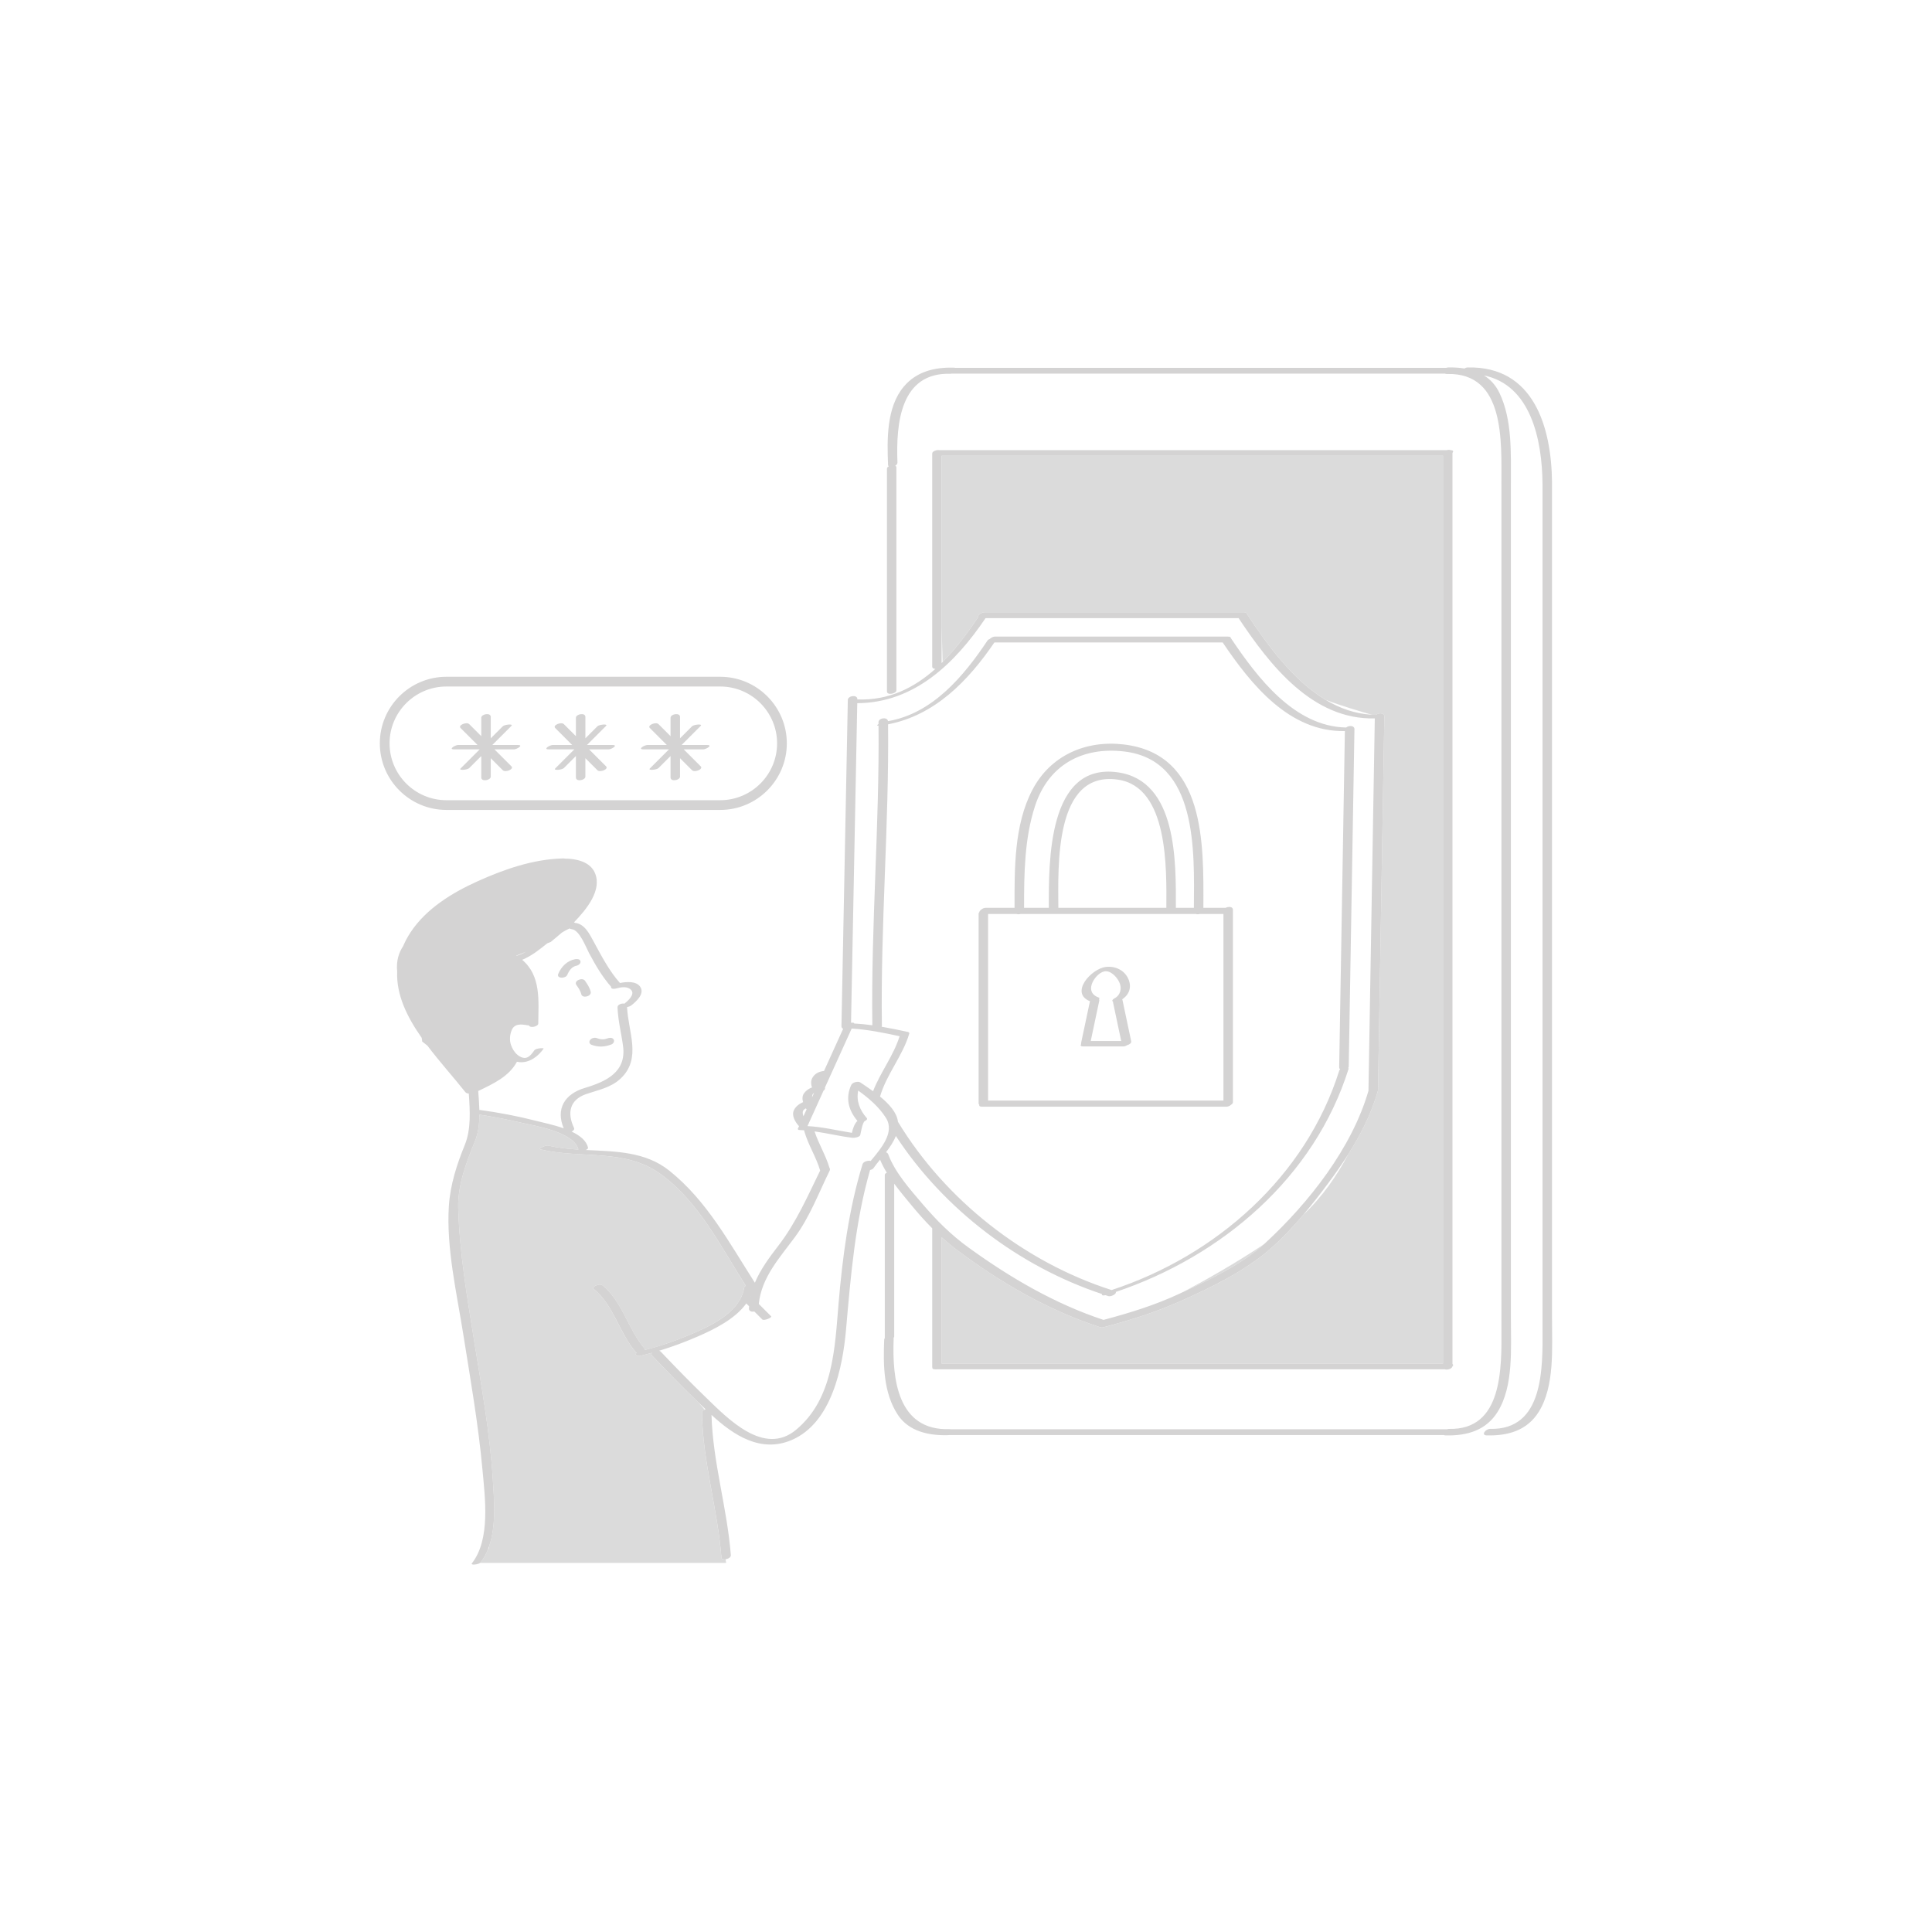 <?xml version="1.0" standalone="no"?>
<svg version="1.1" id="Layer_1" xmlns="http://www.w3.org/2000/svg" xmlns:xlink="http://www.w3.org/1999/xlink" x="0px" y="0px" width="595.279px" height="595.281px" viewBox="0 0 595.279 595.281" enable-background="new 0 0 595.279 595.281" xml:space="preserve">
<path id="color_x5F_2" fill="#dbdbdb" d="M364.7,398.007c6.896-3.664,15.872-8.732,24.644-14.561
	C382.43,389.617,373.12,394.068,364.7,398.007z M290.129,140.419c0,17.494,0,34.986,0,52.48l0.301,11.074
	c4.072-4.076,7.637-8.844,10.833-13.658c0.029-0.045,0.068-0.086,0.114-0.125c-0.291-0.504,0.99-1.545,1.895-1.545
	c26.667,0,53.335,0,80,0c0.646,0,0.874,0.197,0.853,0.461c0.02,0.02,0.042,0.033,0.057,0.057
	c6.166,9.32,14.106,20.371,24.271,26.473c4.801,1.84,10.889,3.641,14.202,4.58c0.439,0.023,0.881,0.047,1.325,0.051
	c0.798-0.686,2.58-0.686,2.561,0.512c-0.653,38.389-1.306,76.777-1.959,115.166c-0.002,0.129-0.038,0.244-0.09,0.354
	c-1.96,6.871-5.263,13.352-9.126,19.436c-3.293,6.211-7.779,12.893-13.722,18.475c-3.211,3.797-6.621,7.428-10.328,10.664
	c-7.813,6.822-18.36,11.938-27.797,16.123c-7.607,3.375-15.465,5.83-23.503,7.949c-0.362,0.096-0.673,0.082-0.927,0.002
	c-0.061-0.01-0.122-0.02-0.181-0.037c-15.938-5.166-30.892-13.859-44.221-23.906c-1.594-1.201-3.103-2.469-4.559-3.783
	c0,12.984,0,25.969,0,38.953c51.493,0,102.985,0,154.479,0c0-93.252,0-186.502,0-279.754
	C393.115,140.419,341.622,140.419,290.129,140.419z M203.495,361.712c-11.016-7.953-24.435-4.568-36.946-7.566
	c-0.918-0.221,1.646-1.361,2.363-1.188c3.01,0.721,6.14,1.043,9.306,1.242c-1.438-5.439-13.072-7.227-17.465-8.242
	c-4.311-1-8.665-1.852-13.042-2.521c-0.019,2.84-0.331,5.625-1.327,8.063c-2.63,6.434-5.397,13.611-5.204,20.666
	c0.376,13.713,2.716,27.346,4.884,40.863c2.264,14.117,4.854,28.301,5.762,42.588c0.4,6.305,1.12,14.418-1.16,20.914v0.449
	l-0.271,0.314c-0.596,1.5-1.361,2.902-2.35,4.164c-0.024,0.031-0.06,0.063-0.1,0.094h75.785l-0.163-1.104
	c-0.646,0.104-1.249-0.029-1.286-0.51c-1.167-15.039-5.801-29.588-6.006-44.729c-0.005-0.375,0.362-0.688,0.834-0.879l-1.784-2.072
	c-4.929-4.744-9.723-9.633-14.429-14.596c-0.271-0.283-0.217-0.58,0.004-0.838c-1.159,0.322-2.321,0.631-3.488,0.906
	c-1.322,0.313-1.85-0.4-1.252-0.941c-0.111-0.041-0.208-0.098-0.277-0.178c-5.128-5.979-6.753-14.436-13-19.5
	c-0.769-0.623,1.912-1.758,2.694-1.123c6.258,5.074,7.874,13.523,13,19.5c0.131,0.152,0.145,0.313,0.077,0.465
	c4.512-1.154,8.979-2.635,13.259-4.436c6.512-2.736,16.098-6.877,17.371-14.773c0.036-0.225,0.232-0.422,0.502-0.582
	C222.104,384.156,215.311,370.244,203.495,361.712z M180.482,354.316c-0.007,0.004-0.016,0.008-0.022,0.01
	c0.021,0.002,0.043,0.002,0.064,0.004C180.509,354.326,180.496,354.322,180.482,354.316z"></path>
<path id="color_x5F_1" d="M180.229,302.166c0.741,1.051,1.463,2.135,1.776,3.4c0.351,1.408-2.549,2.18-2.896,0.775
	c-0.271-1.088-0.889-1.971-1.525-2.873C176.685,302.195,179.434,301.037,180.229,302.166z M172.013,300.054
	c-0.641,1.537,2.276,1.512,2.771,0.328c0.553-1.326,1.396-2.551,2.88-2.842c0.575-0.111,1.364-0.703,1.185-1.379
	c-0.195-0.729-1.141-0.713-1.715-0.602C174.735,296.031,172.931,297.851,172.013,300.054z M182.241,321.91
	c2.116,0.801,4.054,0.688,6.149-0.104c0.583-0.221,1.071-1.004,0.662-1.576c-0.462-0.646-1.354-0.502-1.98-0.264
	c-1.104,0.418-2.099,0.305-3.185-0.105c-0.69-0.262-1.584-0.027-2.049,0.551C181.405,320.949,181.587,321.662,182.241,321.91z
	 M301.73,340.408c-0.127-0.129-0.207-0.297-0.207-0.52c0-19.443,0-38.889,0-58.332c0-0.18,0.078-0.342,0.201-0.486
	c0.094-0.557,1.119-1.346,1.924-1.346c2.982,0,5.967,0,8.949,0c-0.011-12.004-0.19-25.514,5.505-36.371
	c5.543-10.564,16.372-15.357,28.117-13.979c25.297,2.971,24.627,30.65,24.563,50.35c2.276,0,4.554,0,6.831,0
	c0.859-0.447,2.266-0.416,2.266,0.543c0,19.777,0,39.555,0,59.334c0,0.299-0.208,0.555-0.509,0.748
	c-0.396,0.354-0.964,0.645-1.452,0.645c-25.111,0-50.223,0-75.334,0C301.859,340.994,301.648,340.734,301.73,340.408z
	 M315.53,279.724c2.543,0,5.086,0,7.629,0c-0.03-14.246-0.336-44.83,21.262-41.756c18.334,2.611,17.909,27.543,17.882,41.756
	c1.853,0,3.702,0,5.554,0c0.095-17.254,1.309-45.508-21.475-48.182c-13.021-1.529-23.391,4.236-27.486,16.84
	C315.624,258.443,315.535,269.236,315.53,279.724z M359.368,279.724c0.048-11.963,0.719-37.279-14.975-39.514
	c-19.568-2.787-18.353,26.604-18.301,39.514C337.185,279.724,348.277,279.724,359.368,279.724z M304.441,281.609
	c0,19.166,0,38.332,0,57.5c24.174,0,48.348,0,72.521,0c0-19.166,0-38.334,0-57.5c-2.428,0-4.855,0-7.284,0
	c-0.414,0.115-0.865,0.125-1.218,0c-18.011,0-36.021,0-54.033,0c-0.413,0.115-0.864,0.125-1.217,0
	C310.287,281.609,307.364,281.609,304.441,281.609z M333.129,321.691c-0.038-0.09-0.055-0.195-0.027-0.322
	c0.899-4.248,1.8-8.494,2.697-12.74c0.009-0.045,0.029-0.084,0.048-0.127c-6.331-2.543,0.375-10.018,4.848-10.57
	c2.811-0.348,5.677,0.906,6.911,3.572c1.194,2.578,0.357,4.947-1.837,6.391c0.033,0.055,0.059,0.115,0.072,0.182
	c0.898,4.248,1.797,8.494,2.695,12.742c0.117,0.557-0.523,1.018-1.233,1.213c-0.371,0.227-0.806,0.393-1.15,0.393
	c-4.119,0-8.237,0-12.355,0C332.896,322.423,332.832,322.07,333.129,321.691z M338.51,307.347c0.33,0.115,0.308,0.309,0.094,0.512
	c0.098,0.109,0.145,0.254,0.104,0.441c-0.88,4.152-1.759,8.307-2.638,12.459c3.131,0,6.262,0,9.393,0
	c-0.84-3.969-1.68-7.938-2.52-11.906c-0.019-0.084-0.015-0.162,0-0.24c-0.539-0.248,0.01-0.781,0.341-0.947
	c1.943-0.969,2.48-3.102,1.585-5.039c-0.728-1.568-2.647-3.719-4.631-3.316c-1.658,0.336-3.314,2.346-3.827,3.875
	C335.739,305.191,336.517,306.65,338.51,307.347z M474.13,434.982c-3.604,5.791-9.488,7.441-16.023,7.287
	c-1.963-0.047-0.305-2.041,1.028-2.01c16.53,0.391,16.216-18.566,16.143-31.215c0-0.004-0.001-0.006-0.001-0.01
	c0-0.068,0-0.141,0-0.211c-0.005-0.723-0.008-1.428-0.007-2.102c0-0.014,0.006-0.025,0.007-0.039c0-85.875,0-171.752,0-257.629
	c-0.001-0.014-0.007-0.025-0.007-0.041c-0.119-13.725-3.716-30.379-18.028-33.328c1.935,1.207,3.566,2.922,4.721,5.303
	c4.042,8.348,3.549,18.744,3.568,27.775c0,0.014-0.005,0.025-0.006,0.039c0,85.875,0,171.748,0,257.623
	c0.001,0.018,0.006,0.029,0.006,0.047c-0.02,8.863,0.86,20.59-4.066,28.508c-3.604,5.793-9.487,7.443-16.023,7.289
	c-0.262-0.008-0.454-0.049-0.598-0.115c-50.779,0-101.559,0-152.339,0c-0.104,0.021-0.214,0.037-0.329,0.041
	c-5.811,0.184-12.129-1.068-15.553-6.289c-4.437-6.764-4.503-15.354-4.19-23.164c0.007-0.162,0.078-0.311,0.187-0.443
	c0-16.785,0-33.57,0-50.355c0-0.242,0.259-0.445,0.619-0.604c-0.798-1.305-1.502-2.646-2.082-4.031
	c-0.748,0.918-1.472,1.814-2.093,2.701c-0.146,0.209-0.539,0.389-0.983,0.506c-4.569,15.887-5.961,32.623-7.394,49.016
	c-1.022,11.695-4.396,28.875-16.762,34.16c-9.498,4.061-17.863-1.436-24.703-7.736c0.399,14.598,4.834,28.68,5.961,43.209
	c0.053,0.664-0.813,1.156-1.61,1.283c-0.646,0.105-1.249-0.029-1.286-0.508c-1.167-15.041-5.801-29.59-6.006-44.73
	c-0.005-0.375,0.362-0.688,0.834-0.879c0.093-0.037,0.188-0.07,0.288-0.1c-0.693-0.654-1.385-1.313-2.072-1.973
	c-4.929-4.744-9.723-9.635-14.429-14.596c-0.271-0.283-0.217-0.582,0.004-0.838c-1.159,0.322-2.321,0.629-3.488,0.906
	c-1.322,0.313-1.85-0.4-1.252-0.941c-0.111-0.041-0.208-0.098-0.277-0.178c-5.128-5.979-6.753-14.436-13-19.5
	c-0.769-0.625,1.912-1.758,2.694-1.123c6.258,5.074,7.874,13.523,13,19.5c0.131,0.152,0.145,0.313,0.077,0.465
	c4.512-1.154,8.979-2.637,13.259-4.436c6.512-2.736,16.098-6.877,17.371-14.773c0.036-0.225,0.232-0.424,0.502-0.582
	c-7.685-12.008-14.478-25.92-26.292-34.451c-11.016-7.953-24.435-4.568-36.946-7.566c-0.918-0.221,1.646-1.359,2.363-1.188
	c3.01,0.721,6.14,1.043,9.306,1.244c-1.438-5.441-13.072-7.229-17.465-8.244c-4.311-1-8.665-1.852-13.042-2.521
	c-0.019,2.842-0.331,5.625-1.327,8.063c-2.63,6.434-5.397,13.613-5.205,20.666c0.377,13.713,2.717,27.346,4.885,40.863
	c2.264,14.117,4.854,28.301,5.762,42.588c0.4,6.305,1.12,14.418-1.16,20.916c-0.089,0.254-0.172,0.512-0.271,0.762
	c-0.596,1.5-1.361,2.904-2.35,4.164c-0.024,0.033-0.06,0.063-0.1,0.096c-0.65,0.502-3.099,0.818-2.531,0.094
	c5.751-7.332,4.018-20.168,3.243-28.725c-1.27-14.029-3.719-27.922-5.925-41.824c-2.014-12.688-5.246-26.537-4.441-39.453
	c0.407-6.531,2.448-12.846,4.911-18.871c1.971-4.82,1.6-10.555,1.233-15.852c-0.414,0.008-0.802-0.105-1.033-0.398
	c-3.581-4.51-7.908-9.293-11.708-14.336l-1.631-1.301c0,0,0.026-0.303-0.138-1.119c-4.496-6.4-7.844-13.207-7.556-20.396
	c-0.361-3.486,0.636-6.053,1.807-7.795c0.61-1.43,1.366-2.871,2.326-4.328c4.787-7.266,12.809-12.18,20.593-15.691
	c8.31-3.748,17.231-6.855,26.429-7.063c0.205-0.004,0.375,0.02,0.526,0.057c3.408-0.008,7.741,0.941,9.228,4.363
	c2.299,5.301-2.485,11.193-6.426,15.275c0.128,0.049,0.241,0.107,0.338,0.178c0.021,0,0.042-0.002,0.063,0
	c2.881,0.322,4.357,3.373,5.601,5.65c2.444,4.48,4.749,9.012,8.156,12.859c2.112-0.422,4.9-0.586,6.153,1.043
	c1.654,2.148-1.053,4.596-2.617,5.826c-0.367,0.289-0.854,0.477-1.343,0.543c0.327,7.727,4.597,15.865-2.02,22.063
	c-2.953,2.768-6.843,3.475-10.525,4.729c-5.195,1.766-5.958,5.895-3.813,10.42c0.229,0.479-0.165,0.912-0.732,1.154
	c2.558,1.211,4.617,2.814,5.065,5.012c0.049,0.232-0.265,0.469-0.697,0.652c-0.008,0.002-0.016,0.008-0.022,0.01
	c0.021,0.002,0.043,0.002,0.064,0.004c9.079,0.447,18.29,0.438,25.692,6.359c11.621,9.301,18.474,22.238,26.368,34.543
	c1.704-4.074,4.388-7.727,7.187-11.352c5.533-7.172,8.977-15.146,12.927-23.211c-1.233-4.238-3.738-7.971-4.915-12.232
	c-0.018-0.063-0.021-0.123-0.021-0.184c-0.486-0.033-0.974-0.07-1.462-0.084c-0.381-0.01-0.477-0.102-0.403-0.229
	c-0.075-0.029-0.113-0.068-0.09-0.121c0.134-0.293,0.268-0.588,0.4-0.883c-0.113-0.063-0.217-0.139-0.299-0.24
	c-0.995-1.24-2.076-3.059-1.274-4.682c0.585-1.182,1.635-1.914,2.798-2.43c-0.271-0.951-0.283-1.945,0.325-2.771
	c0.631-0.854,1.476-1.406,2.415-1.752c-0.298-0.934-0.382-1.934,0.052-2.82c0.704-1.441,2.144-2.113,3.667-2.262
	c1.964-4.332,3.926-8.662,5.889-12.992c-0.311-0.15-0.523-0.416-0.516-0.83c0.653-33.5,1.308-67,1.959-100.5
	c0.026-1.322,2.968-1.746,2.938-0.217c0,0.021-0.001,0.039-0.001,0.061c9.643,0.379,17.477-3.551,24.035-9.41
	c-0.533-0.016-0.97-0.227-0.97-0.719c0-21.883,0-43.766,0-65.65c0-0.682,1.325-1.176,2.187-1.031c52.112,0,104.226,0,156.339,0
	c0.436-0.117,0.907-0.127,1.257,0.008c0.84,0.033,0.857,0.426,0.518,0.828c0,93.586,0,187.17,0,280.754
	c0.313,0.154,0.243,0.455-0.023,0.758c-0.179,0.719-1.566,1.145-2.354,0.857c-52.18,0-104.357,0-156.538,0
	c-0.264,0.037-0.521,0.035-0.743-0.016c-0.433-0.045-0.595-0.201-0.578-0.408c-0.036-0.08-0.061-0.166-0.061-0.27
	c0-14.248,0-28.496,0-42.744c-2.241-2.25-4.356-4.633-6.413-7.131c-1.741-2.113-3.599-4.311-5.299-6.613c0,15.705,0,31.412,0,47.117
	c0,0.129-0.078,0.248-0.202,0.354c0.024,0.08,0.041,0.166,0.036,0.268c-0.501,12.492,1.246,28.379,17.152,27.881
	c0.203-0.006,0.371,0.012,0.52,0.041c50.944,0,101.892,0,152.836,0c0.203-0.074,0.411-0.119,0.613-0.115
	c16.53,0.393,16.214-18.564,16.141-31.215c0-0.004-0.002-0.006-0.002-0.008c0-0.07,0-0.143,0-0.213
	c-0.004-0.723-0.007-1.428-0.006-2.102c0-0.014,0.005-0.025,0.006-0.039c0-85.875,0-171.75,0-257.627
	c-0.001-0.016-0.006-0.025-0.006-0.043c-0.026-12.797,1.249-34.213-16.68-33.787c-0.307,0.01-0.543-0.039-0.729-0.115
	c-50.643,0-101.283,0-151.924,0c-0.137,0.031-0.271,0.053-0.401,0.049c-15.458-0.486-16.832,15.322-16.354,27.342
	c0.017,0.404-0.273,0.744-0.675,0.982c0.208,0.115,0.346,0.297,0.346,0.568c0,22.889,0,45.777,0,68.666
	c0,1.01-2.904,1.611-2.904,0.338c0-22.889,0-45.777,0-68.666c0-0.281,0.229-0.527,0.554-0.715c-0.126-0.094-0.211-0.223-0.218-0.4
	c-0.312-7.793-0.527-17.742,4.829-24.137c3.927-4.688,9.579-6.041,15.485-5.855c0.153,0.006,0.276,0.023,0.387,0.049
	c50.433,0,100.864,0,151.297,0c0.179-0.066,0.376-0.111,0.594-0.115c1.705-0.041,3.396,0.053,5.021,0.32
	c0.254-0.186,0.588-0.313,0.979-0.32c20.337-0.479,25.838,18.35,25.988,35.547c0,0.016-0.006,0.027-0.007,0.043
	c0,85.873,0,171.746,0,257.621c0.001,0.018,0.007,0.029,0.007,0.045C478.179,415.337,479.058,427.064,474.13,434.982z
	 M176.208,286.31c-0.337-0.037-0.56-0.127-0.702-0.244c-0.37,0.166-0.729,0.346-1.085,0.533c-0.081,0.041-0.162,0.084-0.242,0.127
	c-0.338,0.186-0.671,0.377-0.998,0.58l-3.47,2.912l-1.074,0.426c-2.414,1.938-4.827,3.887-7.742,5.086
	c5.869,4.957,5.013,12.596,4.954,19.645c-0.009,0.916-2.575,1.512-2.871,0.555c-0.149,0.004-0.299,0-0.439-0.023
	c-1.894-0.346-4.019-0.607-4.89,1.527c-0.549,1.35-0.707,3.014-0.239,4.418c0.389,1.168,1.037,2.318,1.992,3.123
	c0.108,0.094,0.223,0.18,0.34,0.262c0.099,0.068,0.195,0.141,0.299,0.201c2.155,1.271,3.312,0.039,4.597-1.818
	c0.479-0.691,3.032-0.781,2.854-0.523c-1.646,2.377-4.372,4.455-7.458,4.168c-0.255-0.021-0.504-0.074-0.751-0.129
	c-2.447,4.574-7.373,6.822-11.938,9.016c0.146,1.891,0.305,3.873,0.354,5.854c0.086-0.01,0.165-0.014,0.225-0.006
	c5.765,0.795,11.534,1.877,17.168,3.326c1.985,0.512,5.408,1.197,8.599,2.336c-2.525-6.014,0.313-10.611,6.472-12.445
	c6.638-1.977,12.875-4.912,11.812-12.895c-0.535-4.012-1.567-7.912-1.703-11.973c-0.027-0.807,1.252-1.295,2.128-1.105
	c1.029-0.822,3.346-2.844,2.067-4.223c-1.138-1.227-3.129-0.869-4.556-0.471c-0.371,0.104-1.473,0.297-1.626-0.273
	c-0.022-0.084-0.014-0.16,0.008-0.234c-2.754-3.125-4.82-6.689-6.781-10.35C180.573,291.941,178.589,286.578,176.208,286.31z
	 M161.95,293.3l-2.885,1.145c0,0,0.018,0.031,0.044,0.072C160.11,294.201,161.056,293.792,161.95,293.3z M290.129,204.277
	c0.103-0.1,0.201-0.203,0.301-0.303c4.072-4.076,7.637-8.844,10.833-13.658c0.029-0.045,0.068-0.086,0.114-0.125
	c-0.291-0.504,0.99-1.545,1.895-1.545c26.667,0,53.335,0,80,0c0.646,0,0.874,0.197,0.853,0.461c0.02,0.02,0.042,0.033,0.057,0.057
	c6.166,9.32,14.106,20.369,24.271,26.473c4.319,2.594,9.043,4.289,14.202,4.58c0.439,0.023,0.881,0.047,1.325,0.051
	c0.798-0.686,2.58-0.686,2.561,0.512c-0.653,38.389-1.306,76.777-1.959,115.166c-0.002,0.102-0.036,0.191-0.071,0.281
	c-0.002,0.008-0.002,0.016-0.004,0.023c-0.005,0.018-0.01,0.031-0.015,0.049c-1.96,6.871-5.263,13.352-9.126,19.436
	c-1.896,2.982-3.923,5.871-5.997,8.662c-2.46,3.311-5.022,6.617-7.725,9.813c-3.211,3.797-6.621,7.428-10.328,10.664
	c-7.813,6.822-18.36,11.938-27.797,16.123c-7.607,3.375-15.465,5.83-23.503,7.949c-0.363,0.096-0.673,0.082-0.927,0.002
	c-0.062-0.01-0.122-0.02-0.181-0.037c-15.938-5.166-30.892-13.859-44.221-23.906c-1.594-1.201-3.103-2.469-4.559-3.783
	c0,12.984,0,25.969,0,38.953c51.493,0,102.985,0,154.479,0c0-93.252,0-186.502,0-279.754c-51.492,0-102.984,0-154.479,0
	c0,17.494,0,34.988,0,52.482C290.129,196.693,290.129,200.486,290.129,204.277z M254.168,335.119
	c0.028,0.084,0.042,0.18,0.023,0.293c-0.044,0.268-0.226,0.494-0.461,0.674c-1.645,3.627-3.288,7.256-4.933,10.883
	c4.601,0.215,9.127,1.363,13.68,2.076c0.326-1.348,0.758-2.766,1.713-3.688c-2.771-3.268-3.767-7.059-1.897-11.086
	c0.362-0.781,2.091-1.227,2.794-0.75c1.087,0.738,2.481,1.652,3.922,2.695c2.261-5.873,6.284-10.883,8.17-16.939
	c-4.833-1.045-9.807-2.061-14.76-2.367C259.668,322.978,256.918,329.048,254.168,335.119z M271.724,315.957
	c0.002,0.143-0.034,0.271-0.089,0.391c2.689,0.459,5.362,1.018,7.996,1.588c0.34,0.074,0.486,0.193,0.51,0.33
	c0.031,0.049,0.047,0.105,0.025,0.176c-2.042,6.93-6.959,12.449-9,19.377c-0.004,0.014-0.014,0.023-0.019,0.037
	c2.756,2.254,5.215,4.939,5.527,7.785c14.617,24.131,38.942,43.238,65.816,51.846c32.129-10.541,59.894-34.938,70.172-67.684
	c0.035-0.111,0.134-0.213,0.267-0.305c-0.189-0.16-0.311-0.387-0.306-0.697c0.585-34.516,1.169-69.031,1.754-103.547
	c-17.091,0.332-28.845-14.262-37.649-27.297c-23.449,0-46.897,0-70.347,0c-8.107,11.885-18.341,22.422-32.753,25.217
	C273.95,254.119,271.282,285.009,271.724,315.957z M250.801,336.798c-0.256,0.145-0.456,0.355-0.527,0.689
	c-0.043,0.201-0.057,0.398-0.055,0.596C250.412,337.656,250.607,337.226,250.801,336.798z M247.576,343.916
	c0.317-0.701,0.635-1.402,0.953-2.105c-0.05-0.043-0.096-0.092-0.133-0.148c-0.03-0.049-0.06-0.102-0.089-0.15
	c-0.469,0.23-0.877,0.549-0.948,1.006C247.282,343.017,247.385,343.48,247.576,343.916z M231.253,399.443
	c0.012-0.049,0.02-0.098,0.03-0.146c-0.022,0.049-0.05,0.094-0.073,0.143C231.225,399.441,231.239,399.441,231.253,399.443z
	 M272.988,344.462c-2.146-3.406-5.286-6.088-8.557-8.441c-0.649,3.072,0.398,5.936,2.655,8.502c0.272,0.311-0.142,0.686-0.729,0.945
	c-0.705,0.814-1.087,3.396-1.293,4.242c-0.161,0.664-1.841,0.928-2.364,0.865c-3.917-0.467-7.805-1.416-11.723-1.975
	c1.261,3.877,3.479,7.375,4.619,11.301c0.161,0.195,0.199,0.469,0.022,0.828c-3.371,6.859-6.126,14.258-10.697,20.449
	c-4.741,6.422-10.293,12.406-11.124,20.588c1.268,1.268,2.534,2.533,3.801,3.801c0.395,0.396-2.229,1.477-2.736,0.967
	c-0.813-0.813-1.626-1.627-2.439-2.439c-0.81,0.17-1.699-0.084-1.662-0.939c0.011-0.227,0.034-0.447,0.052-0.672
	c-0.29-0.289-0.581-0.58-0.871-0.871c-3.465,4.855-10.027,8.035-15.018,10.205c-3.837,1.67-7.796,3.145-11.82,4.367
	c0.182,0.049,0.342,0.129,0.461,0.254c4.537,4.783,9.153,9.502,13.892,14.088c6.787,6.568,17.934,18.221,27.805,10.027
	c11.507-9.553,11.954-25.223,13.11-38.895c1.214-14.344,3.164-29.188,7.398-42.973c0.246-0.799,1.743-1.217,2.508-0.98
	C271.483,353.839,275.775,348.89,272.988,344.462z M273.68,355.664c2.111,5.654,6.723,10.785,10.581,15.316
	c4.318,5.068,8.759,9.492,14.159,13.404c12.753,9.24,26.576,17.34,41.588,22.293c7.98-2.119,15.84-4.533,23.34-8.039
	c0.447-0.209,0.899-0.42,1.353-0.633c8.421-3.938,17.729-8.389,24.644-14.561c0.188-0.168,0.384-0.332,0.569-0.504
	c13.338-12.33,26.638-29.205,31.729-46.854c0.651-38.246,1.302-76.492,1.952-114.738c-19.138,0.492-32.279-16.314-41.968-30.895
	c-25.988,0-51.976,0-77.962,0c-9.435,13.994-21.969,26.105-39.53,26.209c-0.64,32.818-1.279,65.637-1.919,98.453
	c0.563-0.045,1.012,0.006,0.94,0.162c-0.011,0.025-0.022,0.049-0.033,0.074c1.885,0.096,3.771,0.287,5.654,0.549
	c-0.423-30.779,2.213-61.504,1.909-92.281c-0.626,0.021-0.439-0.246-0.003-0.535c-0.002-0.184-0.001-0.365-0.003-0.549
	c-0.017-1.332,2.722-1.738,2.925-0.336c13.722-2.342,23.352-13.875,30.696-24.898c0.115-0.172,0.354-0.311,0.648-0.416
	c0.399-0.393,1.05-0.74,1.572-0.74c23.949,0,47.897,0,71.847,0c0.646,0,0.874,0.197,0.852,0.463c0.02,0.018,0.042,0.033,0.058,0.055
	c8.128,12.098,19.527,27.195,35.489,27.494c0.799-0.682,2.574-0.68,2.556,0.516c-0.587,34.637-1.173,69.273-1.761,103.912
	c-0.003,0.186-0.066,0.35-0.169,0.498c0.105,0.049,0.16,0.117,0.131,0.215c-10.528,33.543-39.078,57.789-71.741,68.77
	c0.345,0.613-1.479,1.533-2.267,1.287c-0.296-0.094-0.59-0.193-0.886-0.289c-0.883,0.213-1.272-0.016-1.067-0.346
	c-25.538-8.477-48.78-26.146-63.537-48.709c-0.69,1.768-1.813,3.43-3.041,5.018C273.298,355.132,273.558,355.333,273.68,355.664z
	 M117.031,229.037c0-11.311,9.202-20.512,20.513-20.512h84.375c11.312,0,20.514,9.201,20.514,20.512
	c0,11.313-9.202,20.516-20.514,20.516h-84.375C126.233,249.552,117.031,240.349,117.031,229.037z M120.031,229.037
	c0,9.658,7.855,17.516,17.513,17.516h84.375c9.657,0,17.514-7.857,17.514-17.516c0-9.654-7.856-17.512-17.514-17.512h-84.375
	C127.887,211.525,120.031,219.382,120.031,229.037z M139.95,230.892c2.617,0,5.235,0,7.852,0c-1.961,1.961-3.921,3.92-5.882,5.881
	c-0.718,0.719,2.107,0.436,2.652-0.111c1.238-1.236,2.476-2.475,3.714-3.713c0,2.199,0,4.398,0,6.6c0,1.42,2.922,0.902,2.922-0.271
	c0-1.889,0-3.777,0-5.666c1.234,1.234,2.469,2.469,3.703,3.703c0.799,0.799,3.549-0.316,2.676-1.189
	c-1.744-1.744-3.487-3.486-5.231-5.23c1.995,0,3.988,0,5.982,0c0.891,0,3.147-1.352,1.206-1.352c-2.617,0-5.234,0-7.852,0
	c1.961-1.961,3.921-3.92,5.882-5.881c0.718-0.719-2.107-0.434-2.652,0.111c-1.237,1.238-2.476,2.475-3.714,3.713
	c0-2.199,0-4.396,0-6.598c0-1.422-2.922-0.904-2.922,0.27c0,1.889,0,3.777,0,5.666c-1.234-1.234-2.468-2.469-3.703-3.703
	c-0.799-0.799-3.549,0.316-2.676,1.189c1.744,1.744,3.488,3.488,5.232,5.23c-1.995,0-3.989,0-5.984,0
	C140.267,229.542,138.009,230.892,139.95,230.892z M169.108,230.892c2.617,0,5.233,0,7.852,0c-1.961,1.961-3.921,3.92-5.882,5.881
	c-0.718,0.719,2.107,0.436,2.652-0.111c1.237-1.236,2.476-2.475,3.714-3.713c0,2.199,0,4.398,0,6.6c0,1.42,2.922,0.902,2.922-0.271
	c0-1.889,0-3.775,0-5.666c1.234,1.234,2.468,2.469,3.703,3.703c0.799,0.799,3.549-0.316,2.676-1.189
	c-1.744-1.744-3.488-3.486-5.232-5.23c1.995,0,3.989,0,5.984,0c0.89,0,3.147-1.352,1.206-1.352c-2.617,0-5.235,0-7.852,0
	c1.96-1.961,3.921-3.92,5.882-5.881c0.718-0.719-2.107-0.434-2.652,0.111c-1.238,1.236-2.476,2.475-3.714,3.713
	c0-2.199,0-4.398,0-6.598c0-1.422-2.922-0.904-2.922,0.27c0,1.889,0,3.777,0,5.666c-1.234-1.234-2.468-2.469-3.703-3.703
	c-0.799-0.799-3.549,0.316-2.676,1.189c1.744,1.744,3.487,3.488,5.231,5.23c-1.995,0-3.988,0-5.983,0
	C169.424,229.542,167.167,230.892,169.108,230.892z M198.267,230.892c2.616,0,5.233,0,7.852,0c-1.961,1.961-3.921,3.92-5.882,5.881
	c-0.718,0.719,2.106,0.436,2.651-0.111c1.238-1.236,2.478-2.477,3.716-3.715c0,2.201,0,4.4,0,6.602c0,1.42,2.922,0.902,2.922-0.271
	c0-1.889,0-3.775,0-5.666c1.233,1.234,2.468,2.469,3.703,3.703c0.799,0.799,3.549-0.316,2.676-1.189
	c-1.744-1.744-3.488-3.486-5.232-5.23c1.995,0,3.989,0,5.984,0c0.89,0,3.146-1.352,1.206-1.352c-2.618,0-5.235,0-7.854,0
	c1.961-1.961,3.921-3.92,5.883-5.881c0.718-0.719-2.107-0.434-2.652,0.111c-1.238,1.236-2.477,2.475-3.714,3.713
	c0-2.199,0-4.398,0-6.598c0-1.422-2.922-0.904-2.922,0.27c0,1.889,0,3.777,0,5.666c-1.234-1.232-2.47-2.469-3.703-3.703
	c-0.799-0.799-3.549,0.316-2.676,1.189c1.743,1.744,3.487,3.488,5.231,5.23c-1.995,0-3.989,0-5.982,0
	C198.582,229.542,196.325,230.892,198.267,230.892z" fill="#d4d3d3"></path>
</svg>